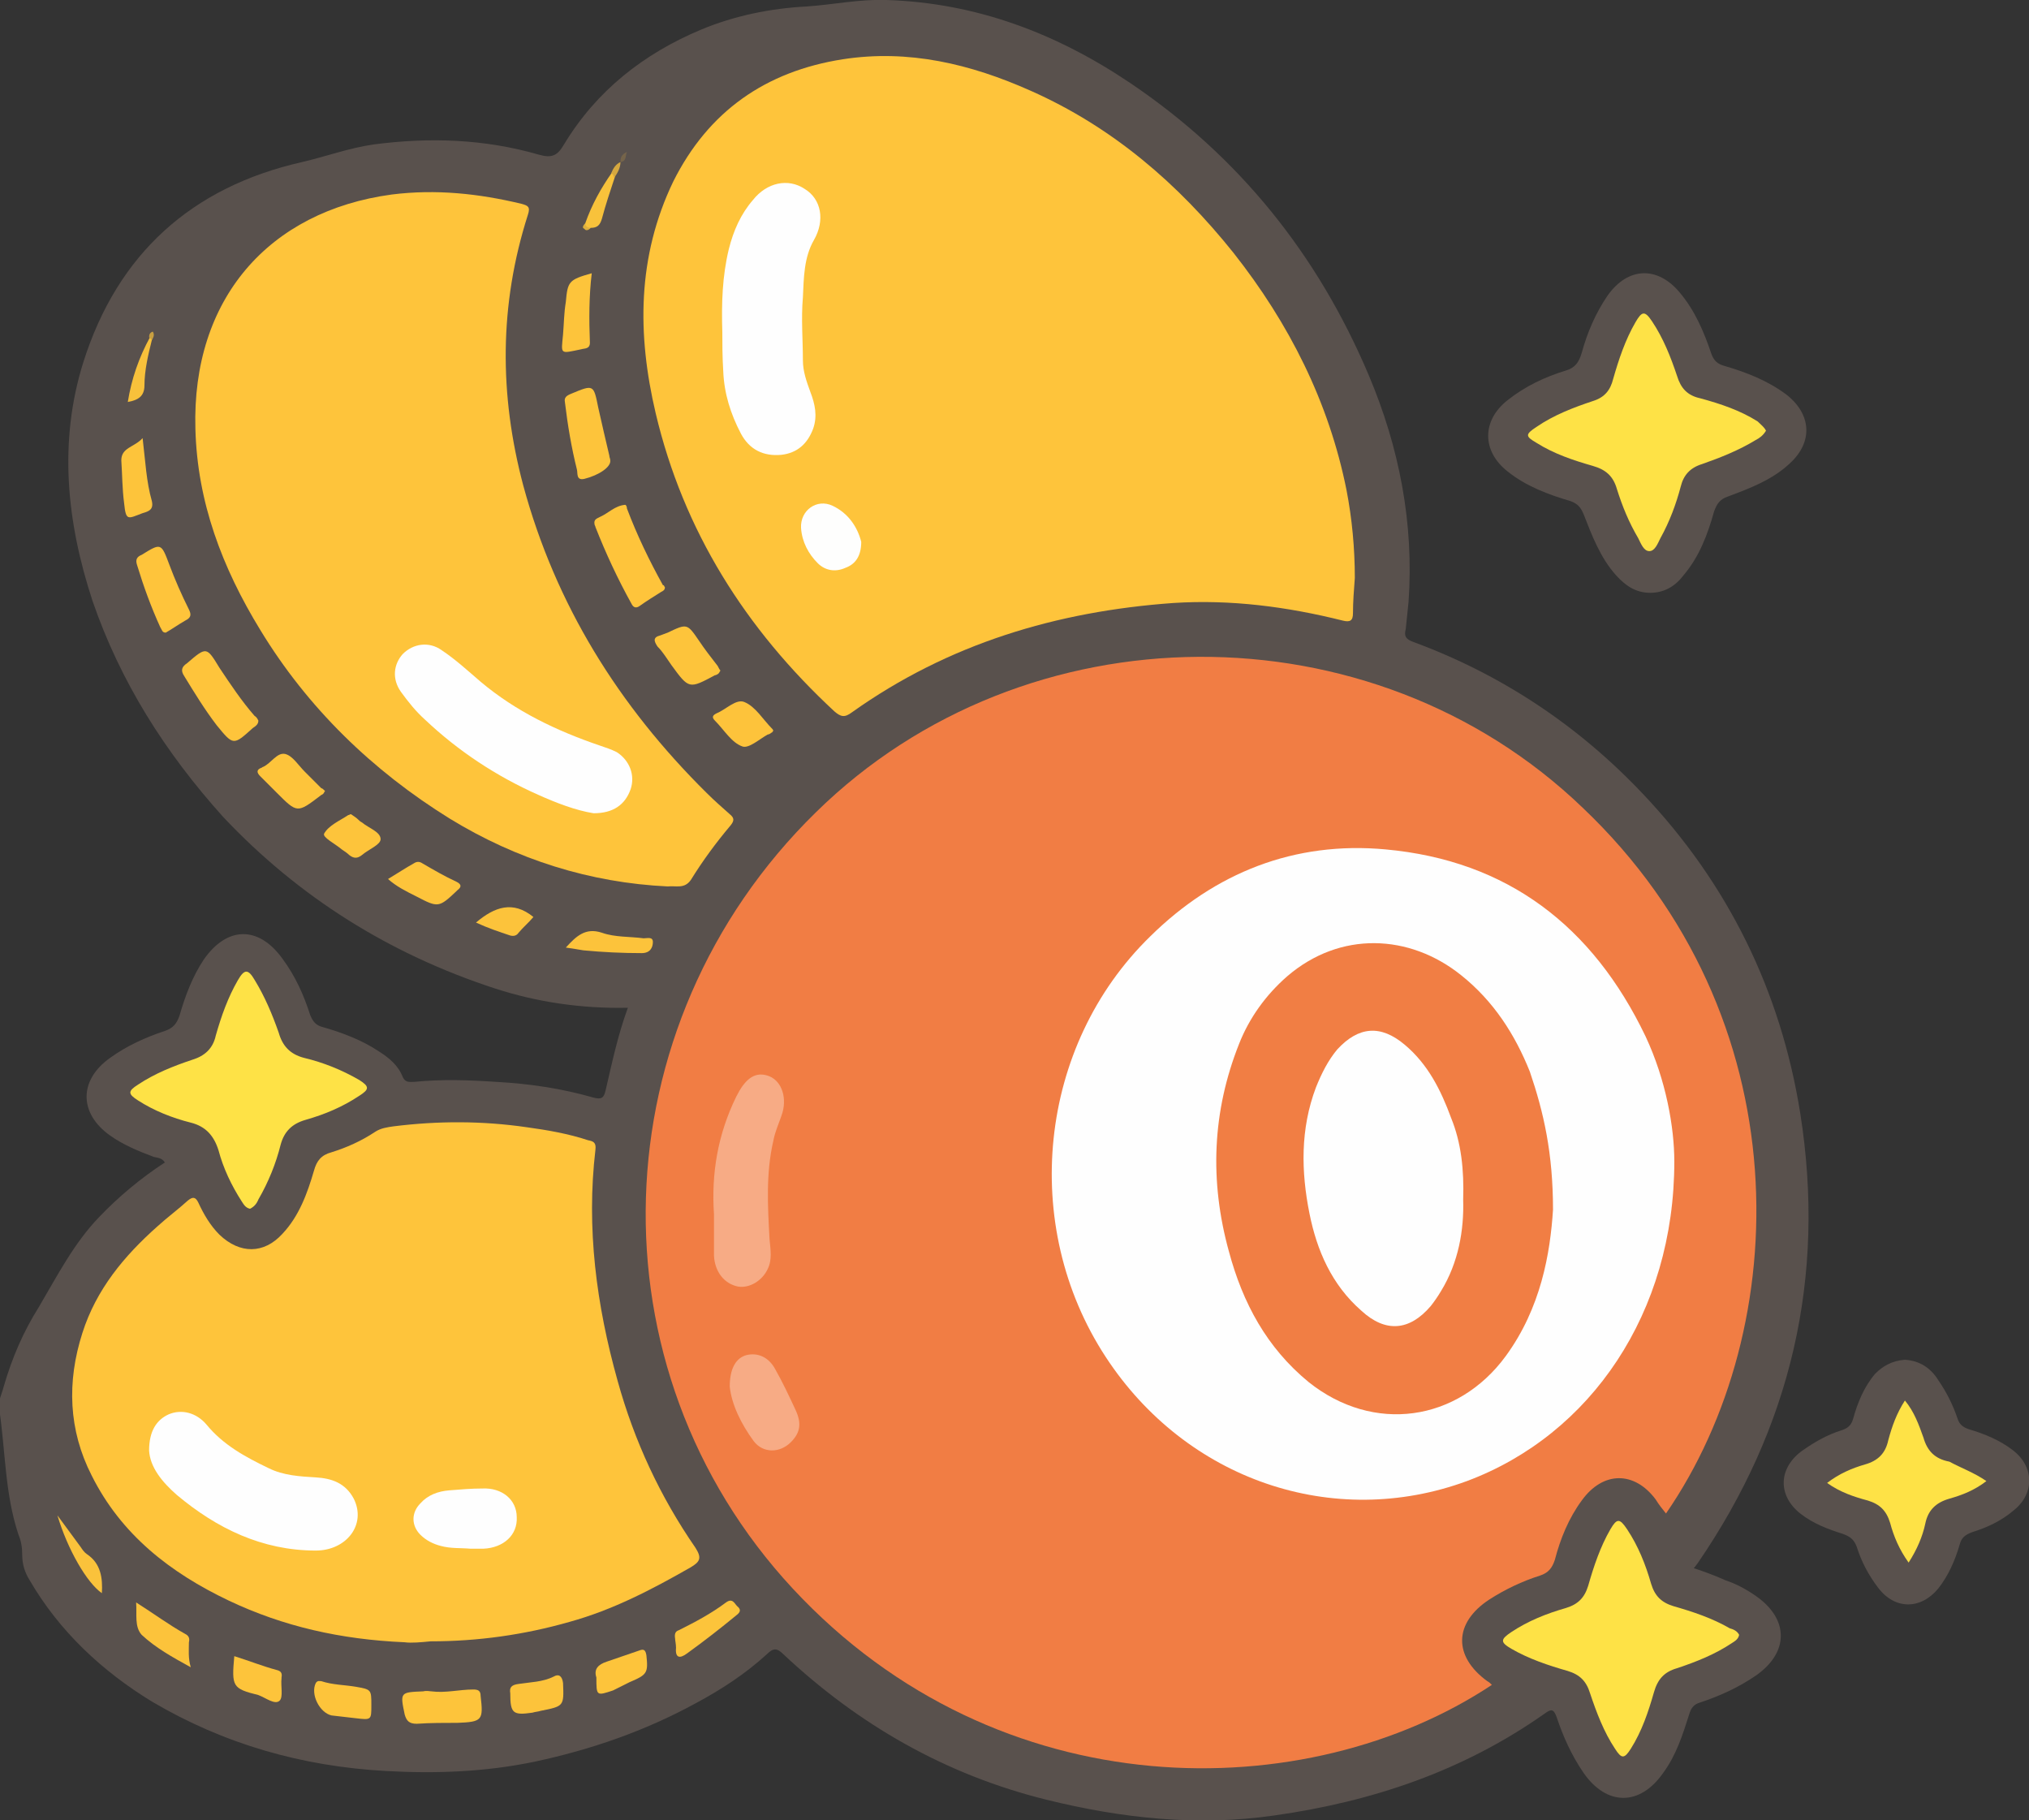 <?xml version="1.0" encoding="utf-8"?>
<!-- Generator: Adobe Illustrator 22.1.0, SVG Export Plug-In . SVG Version: 6.00 Build 0)  -->
<svg version="1.1" id="圖層_1" xmlns="http://www.w3.org/2000/svg" xmlns:xlink="http://www.w3.org/1999/xlink" x="0px" y="0px"
	 viewBox="0 0 219.1 196.5" style="enable-background:new 0 0 219.1 196.5;" xml:space="preserve">
<rect x="0" y="0" width="219.1" height="196.5" fill="#333333" stroke="none"/>
<style type="text/css">
	.st0{fill:#59514D;}
	.st1{fill:#F17D44;}
	.st2{fill:#FEC43B;}
	.st3{fill:#FEE246;}
	.st4{fill:#FDC43B;}
	.st5{fill:#FCC33B;}
	.st6{fill:#FDC33B;}
	.st7{fill:#FCC43B;}
	.st8{fill:#FAC23B;}
	.st9{fill:#F8C23B;}
	.st10{fill:#F8C13B;}
	.st11{fill:#D6A83F;}
	.st12{fill:#75644A;}
	.st13{fill:#C89F41;}
	.st14{fill:#DDAF3E;}
	.st15{fill:#FEFEFE;}
	.st16{fill:#F7AB85;}
	.st17{fill:#FEFEFD;}
	.st18{fill:#F17E44;}
</style>
<g>
	<path class="st0" d="M182.9,169.3c1.2,0.4,2.3,0.8,3.4,1.3c1.2,0.4,2.3,1,3.3,1.7c3.6,2.5,3.6,6.1,0,8.6c-1.9,1.3-3.9,2.2-6,2.9
		c-0.7,0.2-1,0.6-1.2,1.3c-0.7,2.2-1.4,4.4-2.8,6.3c-2.5,3.6-6.1,3.6-8.6,0c-1.3-1.9-2.2-3.9-2.9-6c-0.3-0.8-0.5-1-1.3-0.4
		c-8.8,6.2-18.6,9.5-29.2,11c-8.3,1.2-16.5,0.3-24.6-1.7c-10.9-2.7-20.3-8.1-28.4-15.7c-0.7-0.7-1.1-0.7-1.8,0
		c-2.3,2.1-4.9,3.8-7.7,5.3c-5.5,3-11.3,5-17.4,6.3c-5.3,1.1-10.6,1.3-16,1c-9.1-0.5-17.5-2.9-25.3-7.5c-5.4-3.3-10-7.6-13.2-13.1
		c-0.5-0.8-0.8-1.7-0.8-2.7c0-0.8-0.1-1.5-0.4-2.2c-1.5-4.5-1.4-9.1-2.1-13.7c-0.1-0.8,0.3-1.5,0.5-2.3c0.9-3.1,2.1-5.9,3.8-8.6
		c2-3.4,3.8-6.9,6.5-9.7c2.1-2.2,4.5-4.2,7.1-5.9c-0.3-0.5-0.8-0.5-1.2-0.6c-1.6-0.6-3.3-1.3-4.7-2.3c-3.4-2.4-3.4-6,0-8.4
		c1.8-1.3,3.8-2.2,5.9-2.9c0.9-0.3,1.3-0.8,1.6-1.7c0.6-2.1,1.4-4.2,2.6-6c2.5-3.6,5.9-3.7,8.5-0.1c1.4,1.9,2.3,3.9,3,6.1
		c0.3,0.7,0.6,1.1,1.4,1.3c2.1,0.6,4.2,1.4,6,2.6c1.1,0.7,2.1,1.5,2.6,2.8c0.3,0.6,0.7,0.5,1.2,0.5c3-0.3,5.9-0.2,8.9,0
		c3.6,0.2,7,0.7,10.5,1.7c0.8,0.2,1.1,0.1,1.3-0.8c0.7-3,1.3-5.9,2.4-8.9c-5,0.1-9.8-0.6-14.4-2.1c-11.3-3.7-21.1-9.8-29.3-18.5
		C17.8,81.2,13,73.6,10,64.9C7.2,56.4,6.3,47.7,9,39.1c3.7-11.7,11.7-18.9,23.6-21.6c2.6-0.6,5-1.5,7.7-1.9c6.1-0.8,12-0.6,17.9,1.1
		c1.4,0.4,2,0.1,2.7-1.1c3.5-5.8,8.6-9.8,14.8-12.4c3.6-1.5,7.5-2.3,11.4-2.5c2.9-0.2,5.7-0.8,8.6-0.7c9.7,0.3,18.4,3.6,26.4,9
		c11.7,7.9,20.2,18.5,25.7,31.5c3.3,7.8,4.9,16,4.3,24.5c-0.1,1-0.2,1.9-0.3,2.9c-0.2,0.8,0,1.1,0.8,1.4c9.5,3.5,17.8,9,24.8,16.4
		c9.2,9.7,14.9,21.3,17,34.5c2.8,17.7-1,33.9-11.1,48.6C183.2,168.9,183.1,169.1,182.9,169.3z"/>
	<path class="st0" d="M178.2,64c-1.6,0-2.7-0.8-3.7-1.9c-1.7-1.9-2.6-4.3-3.5-6.6c-0.3-0.7-0.6-1.1-1.4-1.4
		c-2.4-0.7-4.8-1.6-6.8-3.2c-2.8-2.2-2.8-5.5,0-7.7c1.9-1.5,4-2.5,6.3-3.2c1-0.3,1.4-0.9,1.7-1.9c0.6-2.2,1.5-4.3,2.8-6.2
		c2.2-3.1,5.4-3.2,7.8-0.3c1.6,1.9,2.6,4.2,3.4,6.6c0.3,0.8,0.7,1.1,1.4,1.3c2.4,0.7,4.7,1.6,6.7,3.1c2.7,2.1,2.9,5.1,0.4,7.4
		c-1.9,1.8-4.3,2.7-6.7,3.6c-0.9,0.3-1.2,0.8-1.5,1.6c-0.7,2.5-1.6,4.9-3.3,6.9C180.9,63.3,179.7,64,178.2,64z"/>
	<path class="st0" d="M205.7,146.8c1.6,0.1,2.8,0.9,3.6,2.2c0.9,1.3,1.6,2.7,2.1,4.2c0.2,0.6,0.6,0.9,1.2,1.1
		c1.7,0.5,3.4,1.2,4.8,2.3c2.3,1.8,2.3,4.7,0,6.5c-1.3,1.1-2.8,1.8-4.4,2.3c-0.8,0.3-1.2,0.6-1.4,1.4c-0.5,1.7-1.2,3.3-2.3,4.7
		c-1.9,2.3-4.7,2.3-6.5-0.1c-1-1.3-1.8-2.8-2.3-4.4c-0.3-0.8-0.7-1.1-1.5-1.4c-1.6-0.5-3.2-1.1-4.6-2.2c-2.4-1.9-2.4-4.8,0.1-6.7
		c1.4-1,2.8-1.8,4.4-2.3c0.6-0.2,1-0.5,1.2-1.2c0.5-1.8,1.2-3.5,2.4-4.9C203.3,147.5,204.3,146.9,205.7,146.8z"/>
	<path class="st1" d="M179.9,163.4c-0.4-0.5-0.8-1-1.1-1.5c-2.3-3.1-5.7-3.1-8,0.1c-1.4,1.9-2.3,4.1-2.9,6.4
		c-0.3,0.9-0.7,1.4-1.6,1.7c-1.9,0.6-3.8,1.5-5.5,2.6c-3.8,2.5-3.9,6.1-0.2,8.8c0.2,0.1,0.3,0.2,0.5,0.4
		c-19.9,13.2-53.2,13.6-75.5-10.4c-22.1-23.8-21-60.8,2.5-83.8c22.6-22.2,60-22.4,82.8-0.5C194.7,109.8,193.7,143.4,179.9,163.4z"/>
	<path class="st2" d="M146.3,62.4c-0.1,1.3-0.2,2.6-0.2,3.8c0,0.8-0.3,1-1.1,0.8c-6-1.5-12.1-2.3-18.3-1.9
		c-12.6,0.9-24.3,4.4-34.7,11.8c-0.8,0.6-1.2,0.5-1.9-0.1c-9.6-8.9-16.3-19.5-19.3-32.2c-2-8.5-2-16.9,1.9-25
		C76.5,12,82.7,7.7,91,6.4c7.1-1.1,13.8,0.5,20.3,3.4c8.8,3.9,15.9,10,21.9,17.5c6,7.6,10.3,16.1,12.2,25.6
		C146,56,146.3,59.2,146.3,62.4z"/>
	<path class="st2" d="M43.7,177.3c-6.9-0.3-13.1-1.7-19-4.5c-6.3-3-11.6-7.1-14.8-13.5c-2.5-4.9-2.7-10.1-1-15.4
		c1.5-4.7,4.5-8.3,8.1-11.5c1.1-1,2.2-1.8,3.3-2.8c0.5-0.4,0.8-0.4,1.1,0.2c0.6,1.3,1.3,2.5,2.3,3.5c2.2,2.1,4.8,2.1,6.8-0.1
		c1.8-1.9,2.7-4.4,3.4-6.8c0.3-1.1,0.8-1.7,1.9-2c1.6-0.5,3.2-1.2,4.7-2.2c0.6-0.4,1.3-0.5,2-0.6c4.8-0.6,9.6-0.6,14.4,0.1
		c2.2,0.3,4.5,0.7,6.6,1.4c0.5,0.1,0.9,0.2,0.8,1c-1,8.5,0.1,16.8,2.4,25c1.8,6.5,4.6,12.5,8.4,18c0.7,1.1,0.5,1.5-0.5,2.1
		c-4.2,2.4-8.4,4.6-13.1,5.9c-4.9,1.4-9.9,2.1-15,2.1C45.5,177.3,44.4,177.4,43.7,177.3z"/>
	<path class="st2" d="M72.1,95.7c-8.4-0.4-16.3-2.9-23.5-7.3C40.2,83.2,33.2,76.4,28.1,68c-4.1-6.7-6.8-13.8-7-21.7
		C20.7,32.3,29,22.8,42.3,21c4.8-0.6,9.4-0.1,14,1c0.7,0.2,1,0.3,0.7,1.2c-3.1,9.7-3.1,19.4-0.5,29.2C60,65.3,66.8,76.2,76.3,85.6
		c0.8,0.8,1.6,1.5,2.5,2.3c0.5,0.4,0.5,0.7,0.1,1.2c-1.6,1.9-3,3.8-4.3,5.9C73.9,96,73,95.6,72.1,95.7z"/>
	<path class="st3" d="M27,130.5c-0.5-0.1-0.7-0.5-0.9-0.8c-1.1-1.7-2-3.6-2.5-5.5c-0.5-1.6-1.4-2.6-3-3c-2-0.5-4-1.3-5.7-2.4
		c-1.1-0.7-1.1-1,0-1.7c1.8-1.2,3.8-2,5.9-2.7c1.3-0.4,2.2-1.2,2.5-2.6c0.6-2.1,1.3-4.1,2.4-6c0.7-1.2,1.1-1.2,1.8,0
		c1.1,1.8,1.9,3.7,2.6,5.7c0.4,1.4,1.2,2.3,2.7,2.7c2.1,0.5,4.1,1.3,6,2.4c1.1,0.7,1.1,1,0,1.7c-1.8,1.2-3.7,2-5.8,2.6
		c-1.4,0.4-2.3,1.2-2.7,2.7c-0.5,2-1.3,4-2.4,5.9C27.7,130,27.4,130.3,27,130.5z"/>
	<path class="st3" d="M187.8,176.5c-0.1,0.5-0.5,0.7-0.8,0.9c-1.8,1.2-3.8,2-5.9,2.7c-1.4,0.4-2.1,1.2-2.5,2.6
		c-0.6,2.1-1.3,4.2-2.5,6.1c-0.7,1.1-1,1.1-1.7,0c-1.2-1.8-2-3.9-2.7-6c-0.4-1.3-1.1-2-2.4-2.4c-2.1-0.6-4.2-1.3-6.1-2.4
		c-1.2-0.7-1.2-1,0-1.8c1.8-1.2,3.8-2,5.9-2.6c1.3-0.4,2-1.1,2.4-2.4c0.6-2.1,1.3-4.2,2.4-6.1c0.7-1.2,1-1.2,1.8,0
		c1.2,1.8,2,3.8,2.6,5.9c0.4,1.3,1.1,2,2.4,2.4c2.1,0.6,4.2,1.3,6.1,2.4C187.2,175.9,187.6,176.1,187.8,176.5z"/>
	<path class="st2" d="M71.8,63.4c0,0.3-0.2,0.4-0.4,0.5c-0.8,0.5-1.6,1-2.3,1.5c-0.4,0.3-0.7,0.2-0.9-0.2c-1.5-2.7-2.8-5.5-3.9-8.3
		c0-0.1-0.1-0.2-0.1-0.3c-0.1-0.5,0.2-0.6,0.6-0.8c0.9-0.4,1.6-1.2,2.7-1.3c0.1,0,0.2,0.2,0.2,0.4c1.1,2.9,2.4,5.6,3.9,8.3
		C71.7,63.1,71.7,63.3,71.8,63.4z"/>
	<path class="st2" d="M27.9,77.8c0,0.4-0.3,0.6-0.6,0.8c-2.1,1.9-2.1,1.9-3.9-0.3c-1.3-1.7-2.4-3.5-3.5-5.3c-0.4-0.6-0.3-1,0.3-1.4
		c2.1-1.8,2.1-1.8,3.5,0.5c1.2,1.8,2.4,3.6,3.8,5.2C27.7,77.4,27.8,77.6,27.9,77.8z"/>
	<path class="st4" d="M61,43.4c-0.1-0.5,0.2-0.7,0.7-0.9c2.4-1,2.4-1,2.9,1.5c0.4,1.8,0.8,3.5,1.2,5.2c0,0.2,0.1,0.3,0.1,0.5
		c0.1,0.7-1.2,1.6-2.8,2c-0.9,0.2-0.7-0.6-0.8-1C61.7,48.3,61.3,45.9,61,43.4z"/>
	<path class="st2" d="M17.9,68.3c-0.4,0-0.4-0.3-0.6-0.6c-1-2.2-1.8-4.4-2.5-6.7c-0.2-0.6,0-0.9,0.5-1.1c2.1-1.3,2.1-1.3,3,1.1
		c0.6,1.6,1.3,3.2,2.1,4.8c0.3,0.6,0.2,0.9-0.4,1.2C19.3,67.4,18.6,67.9,17.9,68.3z"/>
	<path class="st4" d="M46.6,182.6c1.5,0.2,3-0.2,4.5-0.2c0.5,0,0.8,0.1,0.8,0.7c0.3,2.6,0.2,2.8-2.5,2.9c-1.5,0-2.9,0-4.4,0.1
		c-0.8,0-1.1-0.3-1.3-1c-0.5-2.4-0.5-2.4,2-2.5C46.1,182.5,46.4,182.6,46.6,182.6z"/>
	<path class="st4" d="M77.8,72.4c-0.1,0.1-0.1,0.2-0.2,0.3c-0.1,0.1-0.3,0.2-0.4,0.2c-2.8,1.5-2.8,1.5-4.7-1.1
		c-0.5-0.7-0.9-1.4-1.5-2c-0.4-0.6-0.5-1,0.3-1.2c0.3-0.1,0.5-0.2,0.8-0.3c2.1-1,2.1-1,3.4,0.9c0.6,0.9,1.3,1.8,2,2.7
		C77.6,72.1,77.7,72.3,77.8,72.4z"/>
	<path class="st4" d="M35.1,85.4c-0.1,0.1-0.1,0.2-0.2,0.3c-0.1,0.1-0.2,0.1-0.3,0.2c-2.5,1.9-2.5,1.9-4.7-0.3
		c-0.6-0.6-1.2-1.2-1.8-1.8c-0.4-0.4-0.4-0.7,0.1-0.9c0.1,0,0.1-0.1,0.2-0.1c0.9-0.4,1.5-1.6,2.4-1.4c0.8,0.2,1.4,1.2,2.1,1.9
		c0.6,0.6,1.2,1.2,1.8,1.8C34.8,85.1,34.9,85.2,35.1,85.4z"/>
	<path class="st4" d="M63.9,29.5c-0.3,2.5-0.3,5-0.2,7.5c0,0.7-0.6,0.6-0.9,0.7c-2.4,0.5-2.2,0.6-2-1.6c0.1-1.2,0.1-2.3,0.3-3.5
		C61.3,30.4,61.4,30.2,63.9,29.5z"/>
	<path class="st4" d="M40.1,184.1c0,1.6,0,1.6-1.7,1.4c-0.9-0.1-1.7-0.2-2.6-0.3c-1.3-0.3-2.3-2.3-1.7-3.5c0.2-0.3,0.4-0.2,0.6-0.2
		c1.2,0.4,2.5,0.4,3.7,0.6C40.1,182.4,40.1,182.4,40.1,184.1z"/>
	<path class="st4" d="M15.4,47.3c0.3,2.5,0.4,4.7,1,6.8c0.2,0.9-0.3,1.1-1,1.3c-1.6,0.6-1.8,0.9-2-1.1c-0.2-1.5-0.2-3.1-0.3-4.6
		C13.1,48.3,14.5,48.3,15.4,47.3z"/>
	<path class="st4" d="M41.9,94.9c1-0.6,1.9-1.2,2.8-1.7c0.3-0.2,0.6-0.2,0.9,0c1.2,0.7,2.4,1.4,3.7,2c0.6,0.3,0.5,0.6,0.1,0.9
		c0,0-0.1,0.1-0.1,0.1c-1.9,1.8-2,1.8-4.3,0.6C43.8,96.2,42.8,95.7,41.9,94.9z"/>
	<path class="st5" d="M55.1,182.8c-0.1-0.6,0.1-0.9,0.9-1c1.3-0.2,2.6-0.2,3.8-0.8c0.5-0.3,0.9-0.1,1,0.7c0.1,2.5,0.1,2.5-2.4,3
		c-0.3,0.1-0.6,0.1-0.9,0.2C55.4,185.2,55.1,185,55.1,182.8z"/>
	<path class="st6" d="M83.5,78.9c-0.1,0.1-0.1,0.2-0.2,0.2c-0.1,0.1-0.3,0.2-0.4,0.2c-0.9,0.5-2,1.5-2.7,1.3c-1.2-0.4-2-1.8-3-2.8
		c-0.4-0.4-0.2-0.6,0.2-0.8c1-0.4,2.1-1.6,3-1.2c1.2,0.5,2,1.9,3,2.9C83.4,78.7,83.5,78.8,83.5,78.9z"/>
	<path class="st5" d="M14.7,173c1.9,1.2,3.5,2.4,5.3,3.4c0.4,0.2,0.5,0.5,0.4,0.9c0,0.8-0.1,1.7,0.2,2.7c-2-1.1-3.8-2.1-5.3-3.5
		C14.5,175.6,14.8,174.3,14.7,173z"/>
	<path class="st4" d="M25.3,178.8c1.6,0.5,3.1,1.1,4.6,1.5c0.4,0.1,0.6,0.3,0.5,0.8c0,0,0,0.1,0,0.1c-0.1,0.8,0.2,2-0.2,2.4
		c-0.5,0.5-1.5-0.3-2.3-0.6C25.1,182.3,25,182.1,25.3,178.8z"/>
	<path class="st7" d="M72.9,176.9c-0.1-0.6,0.1-0.8,0.4-0.9c1.8-0.9,3.5-1.8,5.1-3c0.7-0.5,0.9,0.1,1.2,0.4c0.5,0.4,0.3,0.7-0.1,1
		c-1.7,1.4-3.5,2.8-5.3,4.1c-0.8,0.6-1.3,0.5-1.2-0.6C73,177.5,72.9,177.1,72.9,176.9z"/>
	<path class="st4" d="M64.4,181.1c-0.3-0.9,0.2-1.4,1.1-1.7c1.2-0.4,2.3-0.8,3.5-1.2c0.5-0.2,0.7-0.1,0.8,0.5
		c0.2,1.9,0.1,2.1-1.8,2.9c-0.6,0.3-1.2,0.6-1.8,0.9C64.4,183.1,64.4,183.1,64.4,181.1z"/>
	<path class="st4" d="M37.9,87.9c0.3,0.2,0.6,0.4,0.8,0.6c0.1,0.1,0.2,0.2,0.4,0.3c0.7,0.6,2,1,2,1.8c0,0.6-1.3,1.1-2,1.7
		c-0.5,0.4-0.9,0.4-1.4,0c-0.2-0.2-0.5-0.4-0.8-0.6c-0.7-0.6-2.1-1.3-1.9-1.7c0.5-0.9,1.7-1.4,2.6-2C37.7,88,37.8,87.9,37.9,87.9z"
		/>
	<path class="st5" d="M61.1,102.3c1.1-1.2,2.1-2.2,3.9-1.6c1.4,0.5,3,0.4,4.5,0.6c0.4,0,1-0.2,1,0.4c0,0.6-0.3,1.2-1.2,1.2
		c-2.1,0-4.2-0.1-6.3-0.3C62.4,102.5,61.8,102.4,61.1,102.3z"/>
	<path class="st5" d="M51.4,99.6c2-1.7,4-2.4,6.2-0.6c-0.5,0.6-1.1,1.1-1.6,1.7c-0.2,0.3-0.5,0.4-0.9,0.3
		C53.9,100.6,52.7,100.2,51.4,99.6z"/>
	<path class="st8" d="M6.2,163.6c0.8,1.1,1.7,2.3,2.5,3.4c0.2,0.3,0.4,0.6,0.7,0.8c1.5,1,1.7,2.6,1.6,4.2
		C9.4,170.9,7.3,167.3,6.2,163.6z"/>
	<path class="st9" d="M63.2,24.1c0.7-2,1.7-3.8,2.9-5.5c0.4,0,0.4,0.2,0.3,0.5c-0.5,1.5-1,3-1.4,4.5c-0.2,0.7-0.5,1-1.2,1
		C63.2,24.8,63,24.7,63.2,24.1z"/>
	<path class="st10" d="M16.4,36.7c-0.4,1.6-0.8,3.3-0.8,4.9c0,1.2-0.7,1.6-1.8,1.8c0.4-2.5,1.2-4.8,2.4-7
		C16.4,36.3,16.5,36.4,16.4,36.7z"/>
	<path class="st11" d="M66.3,19.2c0-0.2-0.1-0.4-0.3-0.5c0.2-0.5,0.5-1,1-1.2l0,0C67,18.1,66.7,18.7,66.3,19.2z"/>
	<path class="st12" d="M67,17.5c0-0.5,0.1-0.8,0.7-1.1C67.5,16.8,67.7,17.4,67,17.5C67,17.5,67,17.5,67,17.5z"/>
	<path class="st13" d="M16.4,36.7c-0.1-0.1-0.2-0.2-0.3-0.3c0-0.3,0.1-0.5,0.4-0.6C16.7,36.1,16.6,36.4,16.4,36.7z"/>
	<path class="st14" d="M63.2,24.1c0,0.3,0.2,0.5,0.6,0.5c-0.2,0.2-0.5,0.4-0.7,0.1C62.8,24.6,63,24.3,63.2,24.1z"/>
	<path class="st3" d="M190.7,46.5c-0.3,0.5-0.7,0.8-1.1,1c-1.8,1.1-3.8,1.9-5.8,2.6c-1.3,0.4-2,1.2-2.3,2.4
		c-0.5,1.9-1.2,3.8-2.2,5.6c-0.3,0.6-0.6,1.4-1.2,1.4c-0.6,0-0.9-0.8-1.2-1.4c-1-1.7-1.7-3.4-2.3-5.3c-0.4-1.4-1.2-2.1-2.6-2.5
		c-2.1-0.6-4.2-1.3-6.1-2.5c-1.2-0.7-1.2-0.9,0-1.7c1.9-1.3,4-2.1,6.1-2.8c1.3-0.4,1.9-1.2,2.2-2.4c0.6-2.1,1.3-4.2,2.4-6.1
		c0.7-1.2,1-1.3,1.8-0.1c1.2,1.8,2,3.8,2.7,5.9c0.4,1.3,1.1,2.1,2.5,2.4c2.2,0.6,4.3,1.3,6.2,2.5C190.2,45.9,190.5,46.1,190.7,46.5z
		"/>
	<path class="st3" d="M214.5,159.9c-1.3,1-2.6,1.5-4,1.9c-1.4,0.4-2.3,1.2-2.6,2.7c-0.3,1.4-0.9,2.8-1.8,4.2c-1-1.4-1.6-2.8-2-4.3
		c-0.4-1.3-1.1-2-2.4-2.4c-1.5-0.4-3-0.9-4.4-1.9c1.3-1,2.7-1.6,4.1-2c1.4-0.4,2.2-1.2,2.5-2.6c0.4-1.5,0.9-2.9,1.8-4.3
		c1,1.2,1.5,2.6,2,4c0.4,1.4,1.2,2.3,2.8,2.6C211.8,158.5,213.2,159,214.5,159.9z"/>
	<path class="st15" d="M180.8,125.4c0,16.3-9,29.5-22.4,34.5c-14.4,5.3-30.3-0.1-39-13.4c-9.3-14.2-7.3-33.6,4.8-45.4
		c7-6.9,15.6-10.3,25.4-9.4c13.2,1.2,22.4,8.3,28.1,20.2C179.9,116.6,180.8,121.7,180.8,125.4z"/>
	<path class="st16" d="M77.1,131.1c-0.3-4.4,0.4-8.6,2.4-12.7c0.9-1.8,1.9-2.7,3.3-2.3c1.5,0.4,2.2,2.2,1.7,4c-0.3,1-0.8,2-1,3.1
		c-0.8,3.5-0.6,7-0.4,10.6c0.1,1.1,0.3,2.2-0.2,3.2c-0.6,1.3-2,2.1-3.2,1.9c-1.5-0.3-2.5-1.6-2.6-3.3c0-0.8,0-1.5,0-2.3
		C77.1,132.5,77.1,131.8,77.1,131.1z"/>
	<path class="st16" d="M78.8,149.7c0-2,0.7-3.1,1.8-3.4c1.2-0.3,2.4,0.2,3.1,1.5c0.8,1.4,1.5,2.9,2.2,4.4c0.7,1.5,0.5,2.5-0.5,3.5
		c-1.2,1.2-3,1.2-4-0.1C80,153.7,79,151.6,78.8,149.7z"/>
	<path class="st15" d="M78,35.9c-0.1-3.2,0-6.1,0.7-9c0.5-2,1.3-3.8,2.6-5.3c1.5-1.9,3.8-2.4,5.6-1.2c1.8,1.1,2.2,3.4,1,5.5
		c-1.1,1.9-1.1,4.1-1.2,6.2c-0.2,2.3,0,4.6,0,6.8c0,1.2,0.4,2.3,0.8,3.4c0.5,1.3,0.8,2.6,0.3,4c-0.6,1.6-1.7,2.6-3.4,2.8
		c-2,0.2-3.5-0.6-4.4-2.3c-1.1-2.1-1.8-4.3-1.9-6.7C78,38.5,78,37,78,35.9z"/>
	<path class="st17" d="M93,58.5c0,1.5-0.6,2.4-1.7,2.8c-1.1,0.5-2.2,0.3-3-0.5c-1-1-1.7-2.3-1.8-3.8c-0.1-1.9,1.7-3.2,3.4-2.4
		C91.6,55.4,92.6,56.9,93,58.5z"/>
	<path class="st15" d="M16.1,156.6c0-2.1,0.8-3.3,2.1-3.9c1.4-0.6,3-0.2,4.1,1.1c1.8,2.2,4.2,3.5,6.7,4.7c1.6,0.8,3.4,0.9,5.1,1
		c1.7,0.1,3.2,0.6,4.1,2.3c1.4,2.8-0.8,5.6-4.1,5.6c-5.8,0-10.7-2.4-15-6C17.5,160,16.2,158.4,16.1,156.6z"/>
	<path class="st15" d="M50.8,167.2c-1.1-0.1-2.1,0-3.2-0.3c-0.8-0.2-1.6-0.6-2.2-1.2c-1-1-1-2.4,0-3.4c0.8-0.9,1.9-1.3,3.1-1.4
		c1.2-0.1,2.4-0.2,3.6-0.2c2.1-0.1,3.7,1.2,3.7,3.1c0.1,1.9-1.4,3.3-3.6,3.4C51.7,167.2,51.2,167.2,50.8,167.2z"/>
	<path class="st15" d="M64.1,87.8c-1.9-0.3-4-1.1-6-2c-4.5-2-8.6-4.7-12.2-8.1c-1-0.9-1.8-1.9-2.6-3c-1-1.4-0.8-3,0.2-4.1
		c1.1-1.1,2.8-1.4,4.2-0.4c1.5,1,2.8,2.2,4.2,3.4c3.8,3.2,8.2,5.3,12.9,6.9c0.6,0.2,1.2,0.4,1.8,0.7c1.4,0.9,2,2.5,1.5,4
		C67.5,86.9,66.2,87.8,64.1,87.8z"/>
	<path class="st18" d="M167.7,130.6c-0.3,4.7-1.3,10.6-5.1,15.8c-5.2,7.1-14.3,8.4-21.3,2.8c-4.5-3.7-7.1-8.5-8.6-14.1
		c-2.1-7.6-1.8-15.1,1.1-22.4c1.1-2.8,2.9-5.3,5.2-7.3c5.7-4.9,13.2-4.6,18.8-0.1c3.5,2.8,5.8,6.4,7.4,10.4
		C166.7,120.1,167.7,124.5,167.7,130.6z"/>
	<path class="st15" d="M158,129.5c0.1,3.3-0.5,6.8-2.4,9.9c-0.3,0.5-0.7,1.1-1.1,1.6c-2.3,2.7-4.9,2.9-7.5,0.5
		c-3.2-2.8-4.8-6.5-5.6-10.5c-0.9-4.5-1-9.1,0.7-13.6c0.6-1.5,1.3-2.9,2.3-4.1c2.3-2.5,4.7-2.7,7.3-0.5c2.5,2.1,3.9,4.9,5,7.9
		C157.8,123.4,158.1,126.3,158,129.5z"/>
</g>
</svg>
